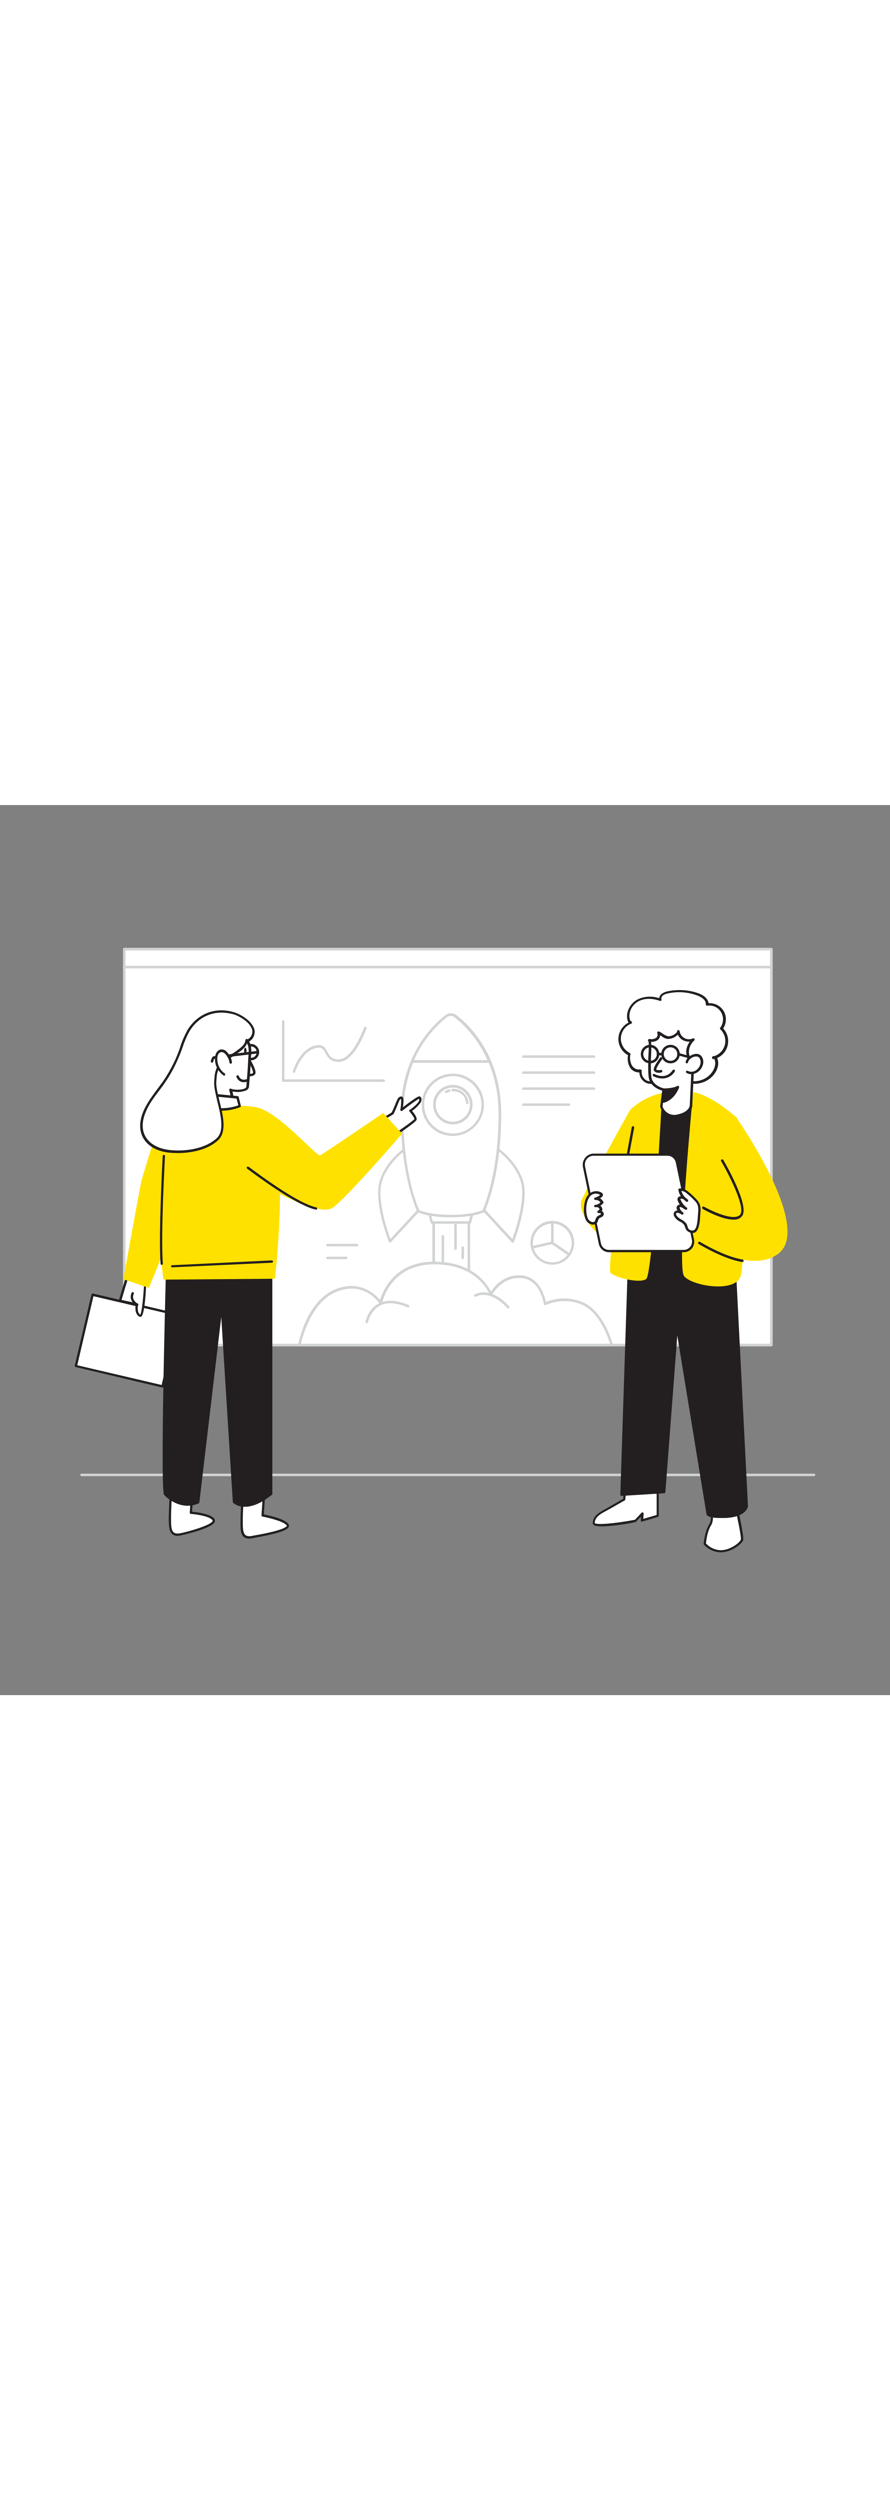 <svg version="1.1" id="Layer_1" xmlns="http://www.w3.org/2000/svg" xmlns:xlink="http://www.w3.org/1999/xlink" x="0px" y="0px" viewBox="0 0 500 500" style="width: 178px;" xml:space="preserve" data-imageid="startup-19" imageName="Startup" class="illustrations_image">
<rect x="0" y="0" width="500" height="500" fill="#808080" stroke="none"/>
<style type="text/css">
	.st0_startup-19{fill:#FFFFFF;}
	.st1_startup-19{fill:#D1D3D4;}
	.st2_startup-19{fill:#231F20;}
	.st3_startup-19{fill:#68E1FD;}
</style>
<g id="Frame_startup-19">
	<rect x="69.8" y="91" class="st0_startup-19" width="363.6" height="212.4"/>
	<path class="st1_startup-19" d="M433.3,304.1H69.8c-0.4,0-0.7-0.3-0.7-0.7V91c0-0.4,0.3-0.7,0.7-0.7l0,0h363.6c0.4,0,0.7,0.3,0.7,0.7l0,0&#10;&#9;&#9;v212.4C434.1,303.7,433.7,304.1,433.3,304.1z M70.5,302.6h362.1V91.7H70.5V302.6z"/>
	<rect x="69.8" y="80.9" class="st0_startup-19" width="363.6" height="10.1"/>
	<path class="st1_startup-19" d="M433.3,91.7H69.8c-0.4,0-0.7-0.3-0.7-0.7l0,0V80.9c0-0.4,0.3-0.7,0.7-0.7l0,0h363.6c0.4,0,0.7,0.3,0.7,0.7l0,0&#10;&#9;&#9;V91C434.1,91.4,433.7,91.7,433.3,91.7L433.3,91.7z M70.5,90.3h362.1v-8.6H70.5V90.3z"/>
</g>
<g id="Floor_startup-19">
	<path class="st1_startup-19" d="M457.3,377H45.8c-0.4,0-0.7-0.3-0.7-0.7s0.3-0.7,0.7-0.7l0,0h411.5c0.4,0,0.7,0.3,0.7,0.7S457.7,377,457.3,377&#10;&#9;&#9;z"/>
</g>
<g id="Wall_of_texts_and_symbols_startup-19">
	<path class="st1_startup-19" d="M333.7,142H294c-0.4,0-0.7-0.3-0.7-0.7s0.3-0.7,0.7-0.7c0,0,0,0,0,0h39.7c0.4,0,0.7,0.3,0.7,0.7&#10;&#9;&#9;C334.4,141.7,334.1,142,333.7,142L333.7,142z"/>
	<path class="st1_startup-19" d="M333.7,151H294c-0.4,0-0.7-0.3-0.7-0.7s0.3-0.7,0.7-0.7c0,0,0,0,0,0h39.7c0.4,0,0.7,0.3,0.7,0.7&#10;&#9;&#9;C334.4,150.7,334.1,151,333.7,151L333.7,151z"/>
	<path class="st1_startup-19" d="M333.7,160H294c-0.4,0-0.7-0.3-0.7-0.7c0-0.4,0.3-0.7,0.7-0.7h39.7c0.4,0,0.7,0.3,0.7,0.7&#10;&#9;&#9;C334.4,159.7,334.1,160,333.7,160L333.7,160z"/>
	<path class="st1_startup-19" d="M319.6,169H294c-0.4,0-0.7-0.3-0.7-0.7c0-0.4,0.3-0.7,0.7-0.7h25.6c0.4,0,0.7,0.3,0.7,0.7&#10;&#9;&#9;C320.3,168.7,320,169,319.6,169L319.6,169z"/>
	<path class="st1_startup-19" d="M215.6,155.5h-56.5c-0.4,0-0.7-0.3-0.7-0.7v-33.2c0-0.4,0.3-0.7,0.7-0.7c0.4,0,0.7,0.3,0.7,0.7c0,0,0,0,0,0&#10;&#9;&#9;v32.5h55.8c0.4,0,0.7,0.3,0.7,0.7C216.3,155.2,216,155.5,215.6,155.5L215.6,155.5z"/>
	<path class="st1_startup-19" d="M165.2,150.4H165c-0.4-0.1-0.6-0.5-0.5-0.9c0.1-0.5,3.8-12,12.2-14.3c4.7-1.3,6,1.1,7.2,3.4&#10;&#9;&#9;c1.1,2.1,2.2,4.1,6.1,4.3h0.2c8,0,14.2-17.7,14.3-17.9c0.1-0.4,0.5-0.6,0.9-0.5s0.6,0.5,0.5,0.9c0,0,0,0,0,0.1&#10;&#9;&#9;c-0.3,0.8-6.7,18.8-15.6,18.8h-0.3c-4.6-0.2-6.1-2.9-7.2-5s-2-3.7-5.7-2.7c-7.8,2-11.2,13.2-11.3,13.3&#10;&#9;&#9;C165.8,150.2,165.5,150.4,165.2,150.4z"/>
	<path class="st1_startup-19" d="M310.3,258.2c-6.8,0-12.3-5.5-12.3-12.3s5.5-12.3,12.3-12.3c6.8,0,12.3,5.5,12.3,12.3c0,0,0,0,0,0&#10;&#9;&#9;C322.5,252.8,317,258.2,310.3,258.2z M310.3,235.1c-6,0-10.9,4.9-10.9,10.9c0,6,4.9,10.9,10.9,10.9c6,0,10.8-4.8,10.9-10.8&#10;&#9;&#9;C321.1,240,316.3,235.1,310.3,235.1C310.3,235.1,310.3,235.1,310.3,235.1L310.3,235.1z"/>
	<path class="st1_startup-19" d="M319.8,253.2c-0.1,0-0.3,0-0.4-0.1l-9.5-6.5c-0.2-0.1-0.3-0.3-0.3-0.6v-11.6c0-0.4,0.3-0.7,0.7-0.7&#10;&#9;&#9;c0.4,0,0.7,0.3,0.7,0.7v11.2l9.2,6.3c0.3,0.2,0.4,0.6,0.2,1c0,0,0,0,0,0C320.2,253.1,320,253.2,319.8,253.2z"/>
	<path class="st1_startup-19" d="M299.4,249.1c-0.4,0-0.7-0.3-0.7-0.7c0-0.3,0.2-0.6,0.5-0.7l10.8-2.5c0.4-0.1,0.8,0.1,0.9,0.5&#10;&#9;&#9;c0.1,0.4-0.1,0.8-0.5,0.9c0,0-0.1,0-0.1,0l-10.8,2.5L299.4,249.1z"/>
	<path class="st1_startup-19" d="M200.6,247.9H184c-0.4,0-0.7-0.3-0.7-0.7c0-0.4,0.3-0.7,0.7-0.7c0,0,0,0,0,0h16.6c0.4,0,0.7,0.3,0.7,0.7&#10;&#9;&#9;C201.3,247.6,201,247.9,200.6,247.9C200.6,247.9,200.6,247.9,200.6,247.9L200.6,247.9z"/>
	<path class="st1_startup-19" d="M194.5,255.1H184c-0.4,0-0.7-0.3-0.7-0.7c0-0.4,0.3-0.7,0.7-0.7c0,0,0,0,0,0h10.5c0.4,0,0.7,0.3,0.7,0.7&#10;&#9;&#9;C195.2,254.7,194.9,255,194.5,255.1C194.5,255.1,194.5,255.1,194.5,255.1z"/>
</g>
<g id="Rocket_taking_off_startup-19">
	<rect x="243.7" y="224.4" class="st0_startup-19" width="19.8" height="63.4"/>
	<path class="st1_startup-19" d="M263.4,288.6h-19.8c-0.4,0-0.7-0.3-0.7-0.7v-63.4c0-0.4,0.3-0.7,0.7-0.7h19.8c0.4,0,0.7,0.3,0.7,0.7l0,0v63.4&#10;&#9;&#9;C264.1,288.3,263.8,288.6,263.4,288.6L263.4,288.6z M244.4,287.1h18.3v-62h-18.3L244.4,287.1z"/>
	<path class="st0_startup-19" d="M168.2,303.4c0,0,4.3-24.1,20.6-30.7s25.1,7,25.1,7s4.2-22.4,30.1-22.4s31.8,17.6,31.8,17.6s5.3-10.6,17-9.9&#10;&#9;&#9;s13.4,15.3,13.4,15.3s10.4-5.2,21.6,0s15.9,23,15.9,23L168.2,303.4z"/>
	<path class="st1_startup-19" d="M343.6,304.1H168.2c-0.4,0-0.7-0.3-0.7-0.7c0-0.1,0-0.1,0-0.2c0.2-1,4.6-24.6,21-31.2c13.6-5.5,22.3,2.8,25,6&#10;&#9;&#9;c1.5-5.1,8.2-21.5,30.4-21.5c21.8,0,29.8,12.6,31.9,16.8c1.9-2.9,7.4-9.7,16.9-9.1c10.3,0.6,13.3,11.7,14,15&#10;&#9;&#9;c6.9-2.8,14.6-2.7,21.3,0.4c11.4,5.3,16.1,22.8,16.3,23.5c0.1,0.2,0,0.4-0.1,0.6C344.1,303.9,343.9,304,343.6,304.1z M169.1,302.6&#10;&#9;&#9;h173.6c-1.1-3.7-5.9-17.3-15.2-21.7c-10.7-5-20.8-0.1-20.9,0c-0.2,0.1-0.5,0.1-0.7,0c-0.2-0.1-0.3-0.3-0.4-0.5&#10;&#9;&#9;c0-0.1-1.8-14-12.8-14.7s-16.2,9.4-16.3,9.5c-0.1,0.3-0.4,0.4-0.7,0.4c-0.3,0-0.5-0.2-0.6-0.5c-0.1-0.2-6.2-17.1-31.1-17.1&#10;&#9;&#9;c-10.4,0-18.6,3.7-24.1,10.9c-2.5,3.2-4.3,7-5.2,10.9c-0.1,0.4-0.5,0.6-0.9,0.6c-0.2,0-0.4-0.1-0.5-0.3c-0.4-0.5-8.7-13-24.2-6.7&#10;&#9;&#9;C175.1,279,170.1,298.3,169.1,302.6L169.1,302.6z"/>
	<polygon class="st0_startup-19" points="264,234.5 242.6,234.5 240,224.2 266.6,224.2 &#9;"/>
	<path class="st1_startup-19" d="M264,235.2h-21.4c-0.3,0-0.6-0.2-0.7-0.6l-2.6-10.3c0-0.2,0-0.4,0.1-0.6c0.1-0.2,0.3-0.3,0.6-0.3h26.6&#10;&#9;&#9;c0.2,0,0.4,0.1,0.6,0.3c0.1,0.2,0.2,0.4,0.1,0.6l-2.6,10.3C264.6,235,264.3,235.2,264,235.2z M243.1,233.8h20.3l2.2-8.9h-24.8&#10;&#9;&#9;L243.1,233.8z"/>
	<path class="st0_startup-19" d="M229.2,192c0,0-11.2,7-15.1,18.8s5,34.4,5,34.4l20.5-22.2L229.2,192z"/>
	<path class="st1_startup-19" d="M219.1,245.8h-0.1c-0.2,0-0.5-0.2-0.5-0.4c-0.4-0.9-9-23-5-34.9s15-18.8,15.5-19.1c0.2-0.1,0.4-0.1,0.6-0.1&#10;&#9;&#9;c0.2,0.1,0.4,0.2,0.4,0.4l10.3,30.9c0.1,0.2,0,0.5-0.1,0.7l-20.5,22.2C219.5,245.8,219.3,245.8,219.1,245.8z M228.8,193.1&#10;&#9;&#9;c-2.6,1.8-10.9,8.3-14.1,17.9c-3.3,9.9,2.9,28.1,4.6,32.8l19.4-21L228.8,193.1z"/>
	<path class="st0_startup-19" d="M277.9,192c0,0,11.2,7,15.2,18.8s-5,34.4-5,34.4l-20.5-22.2L277.9,192z"/>
	<path class="st1_startup-19" d="M288,245.8c-0.2,0-0.4-0.1-0.5-0.2L267,223.4c-0.2-0.2-0.2-0.5-0.1-0.7l10.3-30.9c0.1-0.2,0.2-0.4,0.4-0.4&#10;&#9;&#9;c0.2-0.1,0.4,0,0.6,0.1c0.5,0.3,11.5,7.3,15.5,19.1s-4.6,33.9-5,34.9c-0.1,0.2-0.3,0.4-0.5,0.4L288,245.8z M268.4,222.8l19.4,21&#10;&#9;&#9;c1.7-4.6,7.9-22.9,4.6-32.8c-3.2-9.6-11.5-16-14.1-17.9L268.4,222.8z"/>
	<path class="st0_startup-19" d="M271.7,228.1c5.6-13.4,9.1-32.8,9.1-54.4c0-32.7-18-49.7-24.9-55c-1.5-1.2-3.7-1.2-5.2,0&#10;&#9;&#9;c-6.9,5.3-24.9,22.3-24.9,55c0,21.6,3.5,41,9.1,54.4c0,0,5.6,2.8,18.4,2.8C266.1,230.9,271.7,228.1,271.7,228.1z"/>
	<path class="st1_startup-19" d="M253.3,231.6c-12.8,0-18.5-2.8-18.7-2.9c-0.2-0.1-0.3-0.2-0.3-0.4c-5.8-13.9-9.2-33.9-9.2-54.7&#10;&#9;&#9;c0-32.6,17.6-49.8,25.2-55.6c1.8-1.4,4.3-1.4,6.1,0c7.6,5.8,25.2,23,25.2,55.6c0,20.8-3.3,40.7-9.2,54.6c-0.1,0.2-0.2,0.3-0.3,0.4&#10;&#9;&#9;C271.8,228.9,266.1,231.6,253.3,231.6z M235.5,227.6c1.2,0.5,6.8,2.6,17.8,2.6c11,0,16.7-2.1,17.8-2.6c5.7-13.8,9-33.3,9-53.8&#10;&#9;&#9;c0-32-17.2-48.8-24.6-54.5c-1.3-1-3-1-4.3,0c-7.4,5.7-24.6,22.5-24.6,54.5C226.5,194.2,229.8,213.8,235.5,227.6L235.5,227.6z&#10;&#9;&#9; M271.7,228.1L271.7,228.1z"/>
	<path class="st0_startup-19" d="M250.7,118.7c-8.4,6.7-15,15.4-19.1,25.3H275c-4.1-9.9-10.7-18.6-19.1-25.3&#10;&#9;&#9;C254.3,117.5,252.2,117.5,250.7,118.7z"/>
	<path class="st1_startup-19" d="M275,144.8h-43.4c-0.4,0-0.7-0.3-0.7-0.7c0-0.1,0-0.2,0.1-0.3c4.2-10,10.8-18.9,19.4-25.6l0,0&#10;&#9;&#9;c1.8-1.4,4.3-1.4,6.1,0c8.5,6.8,15.2,15.6,19.4,25.6c0.1,0.2,0.1,0.5-0.1,0.7C275.5,144.6,275.2,144.8,275,144.8z M232.6,143.3&#10;&#9;&#9;h41.2c-4.1-9.4-10.4-17.7-18.5-24.1c-1.3-1-3-1-4.3,0l0,0C243.1,125.6,236.7,133.9,232.6,143.3L232.6,143.3z"/>
	<circle class="st0_startup-19" cx="254.4" cy="168.4" r="16.8"/>
	<path class="st1_startup-19" d="M254.4,185.9c-9.7,0-17.5-7.8-17.5-17.5c0-9.7,7.8-17.5,17.5-17.5c9.7,0,17.5,7.8,17.5,17.5c0,0,0,0,0,0&#10;&#9;&#9;C271.8,178,264,185.8,254.4,185.9z M254.4,152.3c-8.9,0-16.1,7.2-16.1,16.1s7.2,16.1,16.1,16.1c8.9,0,16.1-7.2,16.1-16.1&#10;&#9;&#9;C270.4,159.5,263.2,152.3,254.4,152.3z"/>
	
		<ellipse transform="matrix(0.16 -0.987 0.987 0.16 47.43 392.467)" class="st0_startup-19" cx="254.4" cy="168.4" rx="10.4" ry="10.3"/>
	<path class="st1_startup-19" d="M254.4,179.4c-6.1,0-11.1-5-11.1-11.1s5-11.1,11.1-11.1c6.1,0,11.1,5,11.1,11.1&#10;&#9;&#9;C265.4,174.5,260.5,179.4,254.4,179.4z M254.4,158.7c-5.3,0-9.6,4.3-9.6,9.6c0,5.3,4.3,9.6,9.6,9.6c5.3,0,9.6-4.3,9.6-9.6&#10;&#9;&#9;c0,0,0,0,0,0C264,163,259.7,158.7,254.4,158.7z"/>
	<path class="st1_startup-19" d="M262.6,168.1c-0.3,0-0.6-0.3-0.7-0.6c-1-7.1-7.2-6.7-7.5-6.7c-0.4,0.1-0.7-0.2-0.8-0.6s0.2-0.7,0.6-0.8&#10;&#9;&#9;c0,0,0.1,0,0.1,0c4.6-0.2,8.6,3.3,8.9,7.9c0.1,0.4-0.2,0.7-0.6,0.8c0,0,0,0,0,0L262.6,168.1z"/>
	<path class="st1_startup-19" d="M250.7,161.8c-0.4,0-0.7-0.3-0.7-0.7c0-0.2,0.1-0.4,0.3-0.5c0.6-0.4,1.3-0.7,2-0.9c0.4,0,0.7,0.2,0.8,0.6&#10;&#9;&#9;c0,0,0,0,0,0c0,0.4-0.2,0.7-0.6,0.8c-0.5,0.1-1,0.3-1.4,0.6C251,161.7,250.9,161.8,250.7,161.8z"/>
	<path class="st0_startup-19" d="M269.6,223.8c-0.1,0-0.1,0-0.2,0c-0.4-0.1-0.6-0.5-0.4-0.9c0,0,0,0,0,0c2.9-9.2,5.2-18.5,7-28&#10;&#9;&#9;c0.1-0.4,0.5-0.6,0.9-0.5c0.3,0.1,0.5,0.4,0.5,0.7c-1.8,9.5-4.1,19-7,28.2C270.2,223.7,269.9,223.8,269.6,223.8z"/>
	<path class="st1_startup-19" d="M255.9,249.9c-0.4,0-0.7-0.3-0.7-0.7v-13.3c0-0.4,0.3-0.7,0.7-0.7s0.7,0.3,0.7,0.7v13.3&#10;&#9;&#9;C256.6,249.6,256.3,249.9,255.9,249.9C255.9,249.9,255.9,249.9,255.9,249.9z"/>
	<path class="st1_startup-19" d="M248.8,256.8c-0.4,0-0.7-0.3-0.7-0.7l0,0v-13.9c0-0.4,0.3-0.7,0.7-0.7c0.4,0,0.7,0.3,0.7,0.7v13.9&#10;&#9;&#9;C249.5,256.5,249.2,256.8,248.8,256.8z"/>
	<path class="st1_startup-19" d="M206,291.1h-0.1c-0.4-0.1-0.6-0.4-0.6-0.8c0.1-0.3,1.5-7.2,7.5-10.3c4.4-2.3,10.1-2,16.8,0.9&#10;&#9;&#9;c0.4,0.1,0.5,0.6,0.4,0.9c0,0,0,0,0,0c-0.2,0.4-0.6,0.5-0.9,0.4c-6.3-2.7-11.6-3.1-15.6-1c-5.4,2.9-6.8,9.3-6.8,9.4&#10;&#9;&#9;C206.6,290.8,206.3,291.1,206,291.1z"/>
	<path class="st1_startup-19" d="M285.5,282.8c-0.2,0-0.4-0.1-0.5-0.2c-10-11-17.5-6.5-17.5-6.5c-0.3,0.2-0.7,0.2-1-0.1c-0.2-0.3-0.2-0.7,0.1-1&#10;&#9;&#9;c0,0,0.1-0.1,0.1-0.1c0.4-0.2,8.6-5.1,19.3,6.7c0.3,0.3,0.2,0.7,0,1C285.9,282.7,285.7,282.8,285.5,282.8L285.5,282.8z"/>
	<path class="st1_startup-19" d="M260,255.1c-0.4,0-0.7-0.3-0.7-0.7c0,0,0,0,0,0v-5.8c0-0.4,0.3-0.7,0.7-0.7c0.4,0,0.7,0.3,0.7,0.7v5.8&#10;&#9;&#9;C260.7,254.7,260.4,255,260,255.1z"/>
</g>
<g id="Character_Male_startup-19">
	<path class="st0_startup-19" d="M362.4,154.9c-1.8-1.3-2.7-3.5-2.5-5.6c-2.1,0.7-4.5-0.7-5.6-2.6c-1-2-1.2-4.3-0.8-6.6&#10;&#9;&#9;c-4.8-2.3-6.8-8.1-4.5-12.9c1.1-2.2,3-4,5.3-4.8c-0.6-0.3-1.1-0.8-1.2-1.5c-1.3-4.2,1.2-8.9,5.1-11s8.6-1.9,12.7-0.4&#10;&#9;&#9;c-0.2-1.1,0.2-2.3,1.1-3c0.9-0.7,2-1.1,3.1-1.3c5.6-1.2,11.5-0.8,16.9,1.2c2.6,1,5.4,2.9,5.2,5.6c4.6-0.7,8.9,2.4,9.6,7&#10;&#9;&#9;c0.4,2.3-0.2,4.6-1.6,6.4c3.9,3.7,4,9.9,0.3,13.8c-1.3,1.4-2.9,2.3-4.8,2.7c0.2-0.6,1.1-0.1,1.4,0.5c1.7,4.3-1.4,9.1-5.3,11.5&#10;&#9;&#9;s-9.6,2.8-12.9-0.5c0.2,2.2-1.6,4.1-3.6,4.8c-2.1,0.5-4.3,0.4-6.4-0.2c-2.1-0.4-4-1.6-6-2S364.2,156.2,362.4,154.9z"/>
	<path class="st2_startup-19" d="M377.9,159.3c-1.4,0-2.8-0.2-4.1-0.5c-1.1-0.3-2.2-0.6-3.2-1.1c-0.9-0.4-1.8-0.7-2.8-0.9&#10;&#9;&#9;c-0.6-0.1-1.3-0.2-1.9-0.2c-1.4,0.1-2.7-0.3-3.9-1.1l0,0c-1.7-1.2-2.8-3.2-2.8-5.3c-2.3,0.1-4.4-1.1-5.5-3.2c-1-2-1.3-4.3-0.9-6.5&#10;&#9;&#9;c-5-2.7-6.9-9-4.1-14c1-1.8,2.5-3.3,4.4-4.3c-0.2-0.3-0.4-0.7-0.5-1.1c-1.3-4.3,1.1-9.4,5.4-11.8c3.8-1.9,8.2-2.2,12.3-0.8&#10;&#9;&#9;c0.2-1,0.7-1.9,1.5-2.5c1-0.7,2.2-1.2,3.4-1.4c5.8-1.2,11.8-0.8,17.3,1.2c3.3,1.2,5.3,3.3,5.6,5.5c5-0.3,9.4,3.4,9.7,8.5&#10;&#9;&#9;c0.1,2-0.4,4-1.5,5.7c3.9,4.2,3.7,10.8-0.5,14.7c-0.9,0.8-1.9,1.5-2.9,1.9c0,0.1,0.1,0.1,0.1,0.2c1.8,4.7-1.5,9.9-5.6,12.3&#10;&#9;&#9;c-3.7,2.2-9,2.9-12.6,0.4c-0.6,1.9-2.1,3.4-4,4C379.7,159.2,378.8,159.3,377.9,159.3z M359.9,148.6c0.2,0,0.3,0.1,0.4,0.2&#10;&#9;&#9;c0.2,0.1,0.3,0.4,0.2,0.6c-0.2,1.9,0.6,3.8,2.2,5l0,0c0.9,0.6,2,0.9,3.1,0.8c0.7,0,1.4,0.1,2.1,0.2c1,0.3,2,0.6,3,1&#10;&#9;&#9;c1,0.4,2,0.8,3,1c2,0.6,4.1,0.6,6.1,0.2c1.7-0.5,3.4-2.2,3.2-4c0-0.3,0.1-0.6,0.4-0.7c0.3-0.1,0.6-0.1,0.8,0.1&#10;&#9;&#9;c3.1,3.1,8.4,2.5,12,0.4s6.5-6.7,5-10.6c0-0.1-0.1-0.2-0.1-0.2l-0.4,0.1c-0.2,0.1-0.5,0-0.7-0.2c-0.2-0.2-0.2-0.4-0.2-0.7&#10;&#9;&#9;c0.1-0.5,0.5-0.8,1-0.8c0.1,0,0.3,0,0.4,0c4.7-1.6,7.2-6.7,5.6-11.4c-0.5-1.4-1.3-2.6-2.3-3.6c-0.3-0.2-0.3-0.6-0.1-0.9&#10;&#9;&#9;c2.6-3.4,1.9-8.3-1.4-10.9c-1.7-1.3-3.8-1.8-5.9-1.5c-0.2,0-0.4,0-0.6-0.2c-0.1-0.2-0.2-0.4-0.2-0.6c0.2-2.3-2.3-4-4.7-4.9&#10;&#9;&#9;c-5.3-2-11-2.4-16.5-1.2c-1,0.2-2,0.5-2.8,1.1c-0.7,0.5-1.1,1.4-0.9,2.3c0.1,0.3,0,0.5-0.2,0.7c-0.2,0.2-0.5,0.2-0.7,0.1&#10;&#9;&#9;c-4.4-1.6-8.8-1.5-12.1,0.3c-3.8,2.1-5.8,6.5-4.7,10.2c0.1,0.3,0.3,0.9,0.7,1c0.4,0.1,0.6,0.5,0.4,0.9c-0.1,0.2-0.2,0.4-0.4,0.4&#10;&#9;&#9;c-4.6,1.8-7,7-5.2,11.6c0.8,2.1,2.4,3.8,4.4,4.9c0.3,0.1,0.4,0.4,0.4,0.7c-0.5,2.1-0.2,4.2,0.7,6.1c0.9,1.6,2.9,2.9,4.8,2.3&#10;&#9;&#9;C359.7,148.5,359.8,148.5,359.9,148.6L359.9,148.6z"/>
	<path class="st3_startup-19 targetColor" d="M353.9,171.4c0,0-23.9,42.9-27.1,50.4s11,24.9,16.5,20.7S353.9,171.4,353.9,171.4z" style="fill: rgb(255, 225, 0);"/>
	<path class="st0_startup-19" d="M399.7,395.1c0,0,0.9,6.3-0.5,8.7s-2.7,5.5-3.3,11.1c2.3,2.6,5.5,4.2,9,4.2c5.7,0,11.3-4.4,12-6.5&#10;&#9;&#9;s-4.6-24.4-4.6-24.4L399.7,395.1z"/>
	<path class="st2_startup-19" d="M404.9,419.8c-3.6-0.1-7.1-1.7-9.5-4.4c-0.1-0.1-0.1-0.3-0.1-0.5c0.7-6.1,2.1-9.2,3.4-11.4&#10;&#9;&#9;c1.1-1.8,0.6-6.6,0.4-8.3c0-0.3,0.1-0.5,0.3-0.6l12.6-6.8c0.3-0.2,0.7,0,0.9,0.3c0,0,0,0.1,0.1,0.2c0.9,3.8,5.2,22.6,4.5,24.7&#10;&#9;&#9;C416.7,415.2,410.8,419.8,404.9,419.8z M396.6,414.8c2.1,2.3,5.1,3.7,8.3,3.8c5.4,0,10.8-4.3,11.3-6c0.4-1.2-2-12.8-4.4-23.3&#10;&#9;&#9;l-11.5,6.2c0.2,1.5,0.7,6.5-0.6,8.7S397.2,409.1,396.6,414.8L396.6,414.8z"/>
	<path class="st2_startup-19" d="M360.7,242.2l27.3,7.8l6.3-81c0,0-22.6-5.5-28-2.9S360.7,242.2,360.7,242.2z"/>
	<path class="st2_startup-19" d="M388,250.6c-0.1,0-0.1,0-0.2,0l-27.2-7.8c-0.3-0.1-0.5-0.4-0.5-0.7c0-12.4,0.4-74.1,6-76.8s27.5,2.6,28.5,2.9&#10;&#9;&#9;c0.3,0.1,0.6,0.4,0.5,0.7l-6.3,81c0,0.2-0.1,0.4-0.3,0.5C388.3,250.6,388.1,250.6,388,250.6z M361.4,241.6l25.9,7.4l6.2-79.6&#10;&#9;&#9;c-6.6-1.6-22.8-4.8-27-2.8C363.3,168.2,361.5,206.4,361.4,241.6L361.4,241.6z"/>
	<path class="st0_startup-19" d="M369.8,380.5v19l-8.8,2.6l0.2-3.9l-4,4.1c0,0-23.7,4.4-23.5,1.1s2.5-5,5.5-6.6c3.2-1.7,11.6-6.6,11.6-6.6&#10;&#9;&#9;l1.2-13.9"/>
	<path class="st2_startup-19" d="M338.1,405.2c-2.2,0-3.9-0.2-4.6-0.8c-0.3-0.2-0.5-0.6-0.5-1c0.1-3.6,2.9-5.6,5.8-7.2s9.8-5.6,11.3-6.5&#10;&#9;&#9;l1.2-13.6c0-0.3,0.3-0.6,0.7-0.6c0.3,0,0.6,0.3,0.6,0.7l-1.3,13.9c0,0.2-0.1,0.4-0.3,0.5c-0.1,0-8.5,4.9-11.7,6.6&#10;&#9;&#9;c-3,1.6-5,3.3-5.2,6.1c0.7,1.2,11,0.4,22.6-1.8l3.8-4c0.2-0.2,0.5-0.2,0.7-0.1c0.2,0.1,0.4,0.4,0.4,0.6l-0.2,3l7.5-2.2v-18.5&#10;&#9;&#9;c0-0.4,0.3-0.6,0.6-0.6c0.4,0,0.6,0.3,0.6,0.6v19c0,0.3-0.2,0.5-0.5,0.6l-8.8,2.6c-0.2,0.1-0.4,0-0.6-0.1c-0.2-0.1-0.3-0.3-0.2-0.5&#10;&#9;&#9;l0.1-2.2l-2.8,2.9c-0.1,0.1-0.2,0.2-0.3,0.2C354.7,403.4,344.3,405.2,338.1,405.2z"/>
	<path class="st2_startup-19" d="M412.1,249.8l7.3,144c0,0-0.7,5.3-11.8,5.9s-10-2-10-2l-17.3-105.7l-7.1,93.8l-24,1.5l4.8-147.8L412.1,249.8z"/>
	<path class="st2_startup-19" d="M404.3,400.5c-4,0-6.4-0.6-7.2-1.7c-0.2-0.3-0.3-0.7-0.3-1.1L380.5,298l-6.7,88c0,0.3-0.3,0.6-0.6,0.6l-24,1.5&#10;&#9;&#9;c-0.2,0-0.4-0.1-0.5-0.2c-0.1-0.1-0.2-0.3-0.2-0.5l4.8-147.8c0-0.2,0.1-0.4,0.2-0.5c0.2-0.1,0.4-0.2,0.6-0.1l58.2,10.3&#10;&#9;&#9;c0.3,0.1,0.6,0.3,0.6,0.6l7.3,144c0,0.4-0.9,6-12.5,6.6C406.4,400.5,405.3,400.5,404.3,400.5z M398.2,397.9c0,0,0.1,0.1,0.1,0.1&#10;&#9;&#9;c0.4,0.4,2.2,1.3,9.1,0.9c10.3-0.6,11.1-5.3,11.2-5.3l-7.2-143.3l-56.9-10l-4.7,146.3l22.6-1.4l7.1-93.3c0-0.4,0.4-0.7,0.7-0.7&#10;&#9;&#9;c0.3,0,0.6,0.3,0.6,0.6l17.3,105.6C398.2,397.6,398.2,397.8,398.2,397.9L398.2,397.9z"/>
	<path class="st3_startup-19 targetColor" d="M389.4,161.2c0,0-9.4,97.8-5.1,103.4s30,10,32-0.8c3.2-17.9,1.5-82-2.3-88.1&#10;&#9;&#9;C398.8,162.3,389.4,161.2,389.4,161.2z" style="fill: rgb(255, 225, 0);"/>
	<path class="st3_startup-19 targetColor" d="M353.9,171.4c0,0-13.4,88.8-10.9,91.4s16.2,6.1,20,3.5s9-104.5,9-104.5C365.2,163.2,358.9,166.5,353.9,171.4z" style="fill: rgb(255, 225, 0);"/>
	<path class="st0_startup-19" d="M372.7,159.9l-1.1,9.5c1.3,3.9,5.4,6.1,9.3,5.1c7.2-1.5,7.3-5.7,7.3-5.7s1-21.4,1-21.4c0-0.4-0.5-1.1-0.7-1.4&#10;&#9;&#9;c-1.1-2.4-2.6-5.8-2.1-8.5c0.4-2.2,1.5-4.3,3.2-5.8c-3.1,1.4-6.7,0-8-3.1c-0.2-0.5-0.4-1-0.5-1.6c0,1-0.9,1.7-1.7,2.2&#10;&#9;&#9;c-1.2,0.9-2.7,1.4-4.2,1.4c-2-0.2-3.5-1.9-5.3-2.7c0.6,1.3,0.1,2.9-1.1,3.7c-1.2,0.7-2.6,0.9-4,0.6c0.9,0.2,0.1,10.3,0.1,11.1&#10;&#9;&#9;c-0.1,3.1-0.1,6.3,0.2,9.4C365.7,158.4,372.7,159.9,372.7,159.9z"/>
	<path class="st2_startup-19" d="M378.8,175.4c-6,0-7.9-5.8-7.9-5.8c0-0.1,0-0.2,0-0.3l1.1-8.9c-1.8-0.5-7-2.5-7.6-7.6&#10;&#9;&#9;c-0.3-2.9-0.3-5.9-0.2-8.8v-0.7c0-0.1,0-0.5,0-1.1c0.4-6.8,0.3-8.9,0.1-9.5c-0.3-0.2-0.4-0.7-0.1-1c0.2-0.2,0.4-0.3,0.7-0.3l0,0&#10;&#9;&#9;c1.2,0.3,2.4,0.1,3.5-0.5c0.9-0.6,1.3-1.7,0.9-2.7c-0.2-0.3-0.1-0.6,0.1-0.8c0.2-0.2,0.5-0.3,0.8-0.2c0.8,0.3,1.5,0.8,2.2,1.3&#10;&#9;&#9;c0.9,0.7,1.9,1.1,2.9,1.4c1.3,0,2.7-0.4,3.7-1.2c0.9-0.6,1.4-1.1,1.4-1.6c0-0.4,0.3-0.7,0.6-0.7c0.4,0,0.7,0.2,0.8,0.6&#10;&#9;&#9;c0.4,2.9,3.2,5,6.1,4.5c0.5-0.1,0.9-0.2,1.4-0.4c0.4-0.2,0.8,0,0.9,0.4c0.1,0.3,0.1,0.6-0.2,0.8c-1.6,1.4-2.6,3.3-2.9,5.4&#10;&#9;&#9;c-0.4,2.4,1,5.5,2,7.8l0.1,0.3c0.1,0.1,0.1,0.2,0.2,0.4c0.3,0.4,0.5,0.9,0.5,1.4c0,0,0,0.1-1,21.5c0,0.2-0.2,4.8-7.9,6.4&#10;&#9;&#9;C380.3,175.3,379.5,175.4,378.8,175.4z M372.2,169.3c1.2,3.5,4.9,5.5,8.5,4.5c6.5-1.4,6.8-4.9,6.8-5s1-21.1,1-21.4&#10;&#9;&#9;c0-0.1-0.2-0.4-0.4-0.6s-0.2-0.4-0.3-0.5l-0.1-0.3c-1.1-2.4-2.6-5.8-2.1-8.6c0.3-1.6,0.9-3.1,1.9-4.5c-1.3,0.1-2.6-0.2-3.8-0.8&#10;&#9;&#9;c-1.3-0.7-2.3-1.8-2.9-3.1c-0.3,0.3-0.7,0.6-1.1,0.9c-1.3,1-3,1.5-4.6,1.5c-1.3-0.2-2.5-0.8-3.5-1.6l-0.7-0.5&#10;&#9;&#9;c-0.1,1.2-0.7,2.3-1.7,2.9c-1,0.6-2.2,0.9-3.4,0.8c0.2,3.1,0.1,6.2-0.1,9.3c0,0.5,0,0.9,0,1v0.7c-0.1,2.9,0,5.7,0.2,8.6&#10;&#9;&#9;c0.6,5.2,7.1,6.6,7.1,6.6c0.4,0.1,0.6,0.4,0.5,0.8L372.2,169.3z M364.5,132.8L364.5,132.8z"/>
	<path class="st0_startup-19" d="M371.4,142.5c0,0-4.1,5.5-3.4,6.5s3.4,0.6,3.4,0.6"/>
	<path class="st2_startup-19" d="M370.2,150.4c-1,0.1-2-0.3-2.7-1c-1-1.2,1.3-4.7,3.3-7.4c0.2-0.3,0.7-0.4,1-0.2c0,0,0,0,0,0&#10;&#9;&#9;c0.3,0.2,0.4,0.7,0.2,1c0,0,0,0,0,0c-1.9,2.5-3.4,5.2-3.3,5.8c0.3,0.4,1.8,0.4,2.6,0.2c0.4-0.1,0.7,0.2,0.8,0.6s-0.2,0.7-0.6,0.8&#10;&#9;&#9;l0,0C371.1,150.4,370.6,150.4,370.2,150.4z"/>
	<path class="st2_startup-19" d="M372.7,159.9c0,0,5.6,0,8.2-1.5c0,0-2.2,6.5-8.2,8.1L372.7,159.9z"/>
	<path class="st2_startup-19" d="M372.6,167.2c-0.2,0-0.3-0.1-0.4-0.1c-0.2-0.1-0.3-0.3-0.3-0.6l0.1-6.6c0-0.4,0.3-0.7,0.7-0.7l0,0&#10;&#9;&#9;c0.3,0,5.5,0,7.8-1.4c0.3-0.2,0.6-0.1,0.8,0.1c0.2,0.2,0.3,0.5,0.2,0.8c-0.1,0.3-2.4,6.9-8.7,8.6L372.6,167.2z M373.4,160.6l0,5&#10;&#9;&#9;c2.7-1.2,4.9-3.2,6.2-5.9C377.5,160.3,375.4,160.6,373.4,160.6L373.4,160.6z"/>
	<path class="st2_startup-19" d="M419.5,240.2L419.5,240.2c-1-0.1-22.3-2.6-29-6.4c-0.3-0.2-0.5-0.6-0.3-0.9s0.6-0.5,0.9-0.3c0,0,0.1,0,0.1,0&#10;&#9;&#9;c6.5,3.6,28.2,6.2,28.4,6.2c0.4,0.1,0.6,0.4,0.6,0.8C420.1,239.9,419.8,240.2,419.5,240.2z"/>
	<path class="st3_startup-19 targetColor" d="M413.8,175.7c0,0,42.2,60.2,24.1,75.8c-16.6,14.2-53.2-9.4-53.2-9.4l2.2-20c0,0,29,16.1,29.5,8.6&#10;&#9;&#9;c0.7-11.1-13.5-26.2-13.5-26.2c-2.6-4.9-3-10.7-1.3-16C403.3,182.4,407.9,177.6,413.8,175.7z" style="fill: rgb(255, 225, 0);"/>
	<path class="st2_startup-19" d="M348,224.2h-0.1c-0.4-0.1-0.6-0.4-0.6-0.8c1.3-8.8,7.6-42.1,7.6-42.4c0.1-0.4,0.4-0.6,0.8-0.6&#10;&#9;&#9;c0.4,0.1,0.6,0.4,0.6,0.8c0,0,0,0,0,0c-0.1,0.3-6.3,33.7-7.6,42.4C348.6,223.9,348.3,224.2,348,224.2z"/>
	<path class="st0_startup-19" d="M342.1,250.6h42.1c2.9-0.1,5.3-2.5,5.2-5.4c0-0.3,0-0.7-0.1-1l-9-43.3c-0.5-2.6-2.7-4.4-5.4-4.5h-41.4&#10;&#9;&#9;c-3.1,0.1-5.6,2.6-5.5,5.7c0,0.4,0.1,0.7,0.1,1.1l8.9,43.1C337.5,248.8,339.6,250.5,342.1,250.6z"/>
	<path class="st2_startup-19" d="M384.2,251.2h-42.1c-2.8,0-5.1-2-5.7-4.7l-8.9-43.1c-0.4-1.9,0.1-3.8,1.3-5.3c1.1-1.4,2.9-2.3,4.7-2.3h41.5&#10;&#9;&#9;c2.9,0,5.4,2.1,6,5l8.9,43.2c0.4,1.8-0.1,3.7-1.2,5.1C387.5,250.4,385.9,251.2,384.2,251.2z M333.4,197c-1.4,0-2.8,0.7-3.7,1.8&#10;&#9;&#9;c-1,1.2-1.3,2.8-1,4.3l8.9,43.1c0.4,2.1,2.3,3.7,4.5,3.7h42.1c1.3,0,2.6-0.6,3.5-1.7c0.9-1.1,1.3-2.6,1-4l-9-43.2&#10;&#9;&#9;c-0.4-2.3-2.4-4-4.7-4H333.4z"/>
	<path class="st0_startup-19" d="M392.8,228.8c0.3-1.5,0.1-3.1-0.3-4.5c-0.5-1-1.1-1.9-1.9-2.6c-1.3-1.4-2.7-2.7-4.2-3.9&#10;&#9;&#9;c-1.3-1.1-3-2.2-4.6-1.8c0.5,2.5,1.9,4.7,4,6.2c-0.7-0.8-1.6-1.4-2.6-1.7c-0.7-0.2-1.6-0.2-1.9,0.5c-0.1,0.4-0.1,0.9,0.2,1.3&#10;&#9;&#9;c0.8,1.7,2,3.3,3.5,4.4l-1.6-1c-0.4-0.3-0.9-0.5-1.4-0.6c-0.5-0.1-1,0.2-1.2,0.6c-0.1,0.4-0.1,0.8,0.1,1.1c0.4,1,1.1,1.9,2,2.5&#10;&#9;&#9;c-0.6-0.5-1.3-0.8-2-1c-0.8-0.1-1.5,0.3-1.8,1.1c0,0.4,0,0.9,0.2,1.2c1.2,2.4,4.1,2.7,5.5,4.7c1,1.5,0.6,3.1,2.7,4&#10;&#9;&#9;C392.8,241.6,392.5,232,392.8,228.8z"/>
	<path class="st2_startup-19" d="M389,240.4c-0.6,0-1.2-0.1-1.7-0.4c-1.2-0.5-2.1-1.6-2.4-2.8c-0.1-0.5-0.4-1-0.6-1.4c-0.6-0.8-1.4-1.4-2.3-1.8&#10;&#9;&#9;c-1.3-0.6-2.5-1.7-3.2-2.9c-0.3-0.5-0.4-1.1-0.3-1.7c0.2-1,1.1-1.6,2.1-1.7c-0.1-0.2-0.2-0.4-0.3-0.5c-0.2-0.5-0.3-1.1-0.1-1.6&#10;&#9;&#9;c0.3-0.7,1-1.1,1.7-1.1c-0.4-0.6-0.7-1.2-1-1.8c-0.3-0.6-0.4-1.3-0.2-1.9c0.3-0.7,1.1-1.1,1.8-1c-0.7-1.1-1.2-2.3-1.4-3.6&#10;&#9;&#9;c-0.1-0.4,0.2-0.7,0.5-0.8c2-0.4,3.9,0.8,5.2,1.9c1.5,1.2,2.9,2.6,4.3,4c0.8,0.8,1.5,1.8,2,2.9c0.5,1.6,0.6,3.2,0.4,4.8l0,0&#10;&#9;&#9;c0,0.4-0.1,0.9-0.1,1.5c-0.2,3.2-0.5,8.1-2.9,9.6C390.1,240.3,389.6,240.4,389,240.4z M380.7,229c-0.4,0-0.8,0.2-0.9,0.6&#10;&#9;&#9;c0,0.3,0,0.5,0.2,0.8c0.6,1,1.6,1.8,2.7,2.4c1.1,0.5,2,1.3,2.8,2.2c0.4,0.6,0.6,1.2,0.8,1.8c0.1,0.9,0.7,1.7,1.6,2&#10;&#9;&#9;c0.6,0.3,1.4,0.3,2,0c1.8-1.1,2-5.9,2.2-8.5c0-0.6,0.1-1.1,0.1-1.5c0.2-1.4,0.1-2.8-0.3-4.2c-0.4-0.9-1-1.7-1.7-2.4&#10;&#9;&#9;c-1.3-1.4-2.6-2.6-4.1-3.8c-0.9-0.9-2.1-1.5-3.3-1.7c0.4,1.5,1.2,2.8,2.3,3.9c0.5,0.3,1,0.7,1.4,1.2c0.2,0.3,0.2,0.7-0.1,1&#10;&#9;&#9;c-0.2,0.2-0.6,0.2-0.8,0c-0.5-0.3-0.9-0.7-1.3-1.1c-0.3-0.2-0.7-0.4-1-0.5c-0.5-0.1-0.9-0.1-1,0.1s0,0.4,0.2,0.7&#10;&#9;&#9;c0.7,1.6,1.9,3.1,3.3,4.1c0.3,0.2,0.4,0.7,0.2,1c0,0,0,0,0,0c-0.2,0.3-0.6,0.4-1,0.2l-1.6-1c-0.3-0.2-0.7-0.4-1.1-0.5&#10;&#9;&#9;c-0.2,0-0.4,0-0.5,0.2c0,0.1,0,0.2,0.1,0.6c0.3,0.8,0.9,1.5,1.6,2.1l0.2,0.1c0.3,0.2,0.4,0.7,0.2,1c0,0,0,0,0,0&#10;&#9;&#9;c-0.2,0.3-0.6,0.4-1,0.2c0,0,0,0,0,0l-0.2-0.1c-0.4-0.4-1-0.6-1.5-0.7L380.7,229z M392.8,228.8L392.8,228.8z"/>
	<path class="st0_startup-19" d="M328.7,225.8c0.2-2.9,1.1-6.1,3.5-7.6c1.5-0.9,3.4-0.9,5-0.1c0.3,0.1,0.5,0.4,0.6,0.6c0.1,0.4-0.3,0.8-0.7,1.1&#10;&#9;&#9;c-0.8,0.5-1.7,0.9-2.6,1.1c1.5-0.1,3,0.7,3.6,2.1c-0.9,1.1-2.2,1.8-3.6,2c0.9-0.2,1.9,0.1,2.5,0.9c0.9,1.3,0.2,1.7-0.8,2.5&#10;&#9;&#9;c0.4-0.1,0.9,0,1.3,0.1c0.4,0.2,0.7,0.6,0.7,1.1c-0.1,0.8-1.1,1.1-1.8,1.5c-0.6,0.3-1,0.9-1.2,1.5c-0.1,0.4-0.2,0.7-0.4,1.1&#10;&#9;&#9;c-1.4,2.5-4.5,0.4-5.3-1.3C328.8,230.4,328.5,228.1,328.7,225.8z"/>
	<path class="st2_startup-19" d="M333.1,235.7h-0.2c-1.7-0.2-3.2-1.3-3.9-2.9c-0.8-2.2-1.2-4.6-0.9-7l0,0c0.2-2.8,1-6.4,3.9-8.1&#10;&#9;&#9;c1.7-1,3.9-1.1,5.7-0.1c0.5,0.2,0.9,0.6,1,1.1c0.1,0.4,0.1,1.1-1,1.8c-0.2,0.1-0.4,0.2-0.6,0.4c0.8,0.5,1.5,1.2,1.9,2.1&#10;&#9;&#9;c0.1,0.2,0.1,0.5-0.1,0.7c-0.5,0.5-1,1-1.6,1.4c0.2,0.2,0.4,0.4,0.6,0.6c0.7,1.1,0.6,1.8,0.2,2.4l0,0c0.7,0.3,1.1,1,1.1,1.8&#10;&#9;&#9;c-0.1,1-1,1.5-1.7,1.8l-0.5,0.2c-0.4,0.3-0.8,0.7-0.9,1.2l-0.1,0.3c-0.1,0.3-0.2,0.6-0.3,0.9C335.1,235.1,334.1,235.7,333.1,235.7z&#10;&#9;&#9; M329.4,225.9c-0.2,2.1,0.1,4.3,0.8,6.3c0.5,1.1,1.6,1.9,2.8,2.1c0.6,0,1.1-0.3,1.3-0.8c0.1-0.2,0.1-0.3,0.2-0.5&#10;&#9;&#9;c0-0.1,0.1-0.3,0.1-0.4c0.3-0.8,0.8-1.5,1.5-1.9c0.2-0.1,0.4-0.2,0.6-0.3c0.5-0.3,0.9-0.4,0.9-0.7c0-0.2-0.1-0.3-0.3-0.4&#10;&#9;&#9;c-0.3-0.1-0.6-0.1-0.9-0.1c-0.3,0-0.6-0.1-0.8-0.4c-0.1-0.3,0-0.6,0.2-0.8l0.3-0.2c0.9-0.7,0.9-0.7,0.4-1.3s-0.9-0.7-1.9-0.6&#10;&#9;&#9;c-0.4,0.1-0.8-0.1-0.8-0.5s0.1-0.8,0.5-0.8c0,0,0.1,0,0.2,0c1.1-0.1,2.1-0.6,2.8-1.4c-0.6-0.9-1.6-1.4-2.7-1.3&#10;&#9;&#9;c-0.4,0-0.7-0.2-0.8-0.6c-0.1-0.4,0.2-0.7,0.5-0.8c0.9-0.2,1.7-0.6,2.4-1.1c0.2-0.1,0.3-0.2,0.4-0.4c-0.1-0.1-0.2-0.1-0.3-0.2&#10;&#9;&#9;c-1.4-0.7-3-0.7-4.3,0.1C330.3,220.3,329.6,223.4,329.4,225.9L329.4,225.9z"/>
	<path class="st2_startup-19" d="M365.2,145.1c-2.9,0-5.2-2.3-5.2-5.2c0-2.9,2.3-5.2,5.2-5.2c2.9,0,5.2,2.3,5.2,5.2c0,0,0,0,0,0&#10;&#9;&#9;C370.4,142.8,368.1,145.1,365.2,145.1z M365.2,136.1c-2.1,0-3.8,1.7-3.8,3.8s1.7,3.8,3.8,3.8c2.1,0,3.8-1.7,3.8-3.8&#10;&#9;&#9;C369,137.8,367.3,136.1,365.2,136.1C365.2,136.1,365.2,136.1,365.2,136.1L365.2,136.1z"/>
	<path class="st2_startup-19" d="M376.7,145.1c-2.9,0-5.2-2.3-5.2-5.2c0-2.9,2.3-5.2,5.2-5.2c2.9,0,5.2,2.3,5.2,5.2c0,0,0,0,0,0&#10;&#9;&#9;C381.9,142.8,379.6,145.1,376.7,145.1z M376.7,136.1c-2.1,0-3.8,1.7-3.8,3.8c0,2.1,1.7,3.8,3.8,3.8c2.1,0,3.8-1.7,3.8-3.8&#10;&#9;&#9;c0,0,0,0,0,0C380.5,137.8,378.8,136.1,376.7,136.1L376.7,136.1z"/>
	<path class="st2_startup-19" d="M372.1,153.6c-1.8,0-3.6-0.5-5.1-1.3c-0.3-0.2-0.4-0.6-0.3-0.9c0.2-0.3,0.6-0.5,0.9-0.3c0,0,0,0,0,0&#10;&#9;&#9;c0.3,0.1,6.5,3.6,10.3-2.2c0.2-0.3,0.6-0.4,1-0.2c0.3,0.2,0.4,0.6,0.2,1l0,0C377.6,152.1,375,153.6,372.1,153.6z"/>
	<path class="st2_startup-19" d="M372.2,140.6h-2.6c-0.4,0-0.7-0.3-0.7-0.7s0.3-0.7,0.7-0.7c0,0,0,0,0,0h2.6c0.4,0,0.7,0.3,0.7,0.7&#10;&#9;&#9;S372.6,140.6,372.2,140.6C372.2,140.6,372.2,140.6,372.2,140.6z"/>
	<path class="st2_startup-19" d="M391.5,143.4c-0.1,0-0.1,0-0.2,0l-10.4-2.8c-0.4-0.1-0.6-0.5-0.5-0.8c0,0,0,0,0,0c0.1-0.4,0.5-0.6,0.9-0.5&#10;&#9;&#9;l10.3,2.8c0.4,0.1,0.6,0.5,0.5,0.9c0,0,0,0,0,0C392.1,143.2,391.8,143.4,391.5,143.4z"/>
	<path class="st0_startup-19" d="M385.8,144.4c0.3-1,0.9-1.9,1.7-2.5c1.2-0.9,3.1-1.7,4.5-1.3c1.7,0.5,2.5,2.5,2.3,4.2c-0.2,2.4-1.8,4.4-4,5.4&#10;&#9;&#9;c-1.4,0.5-3,0.4-4.4-0.3"/>
	<path class="st2_startup-19" d="M388.5,151.2c-1,0-1.9-0.2-2.8-0.7c-0.3-0.2-0.5-0.6-0.3-0.9c0.2-0.3,0.6-0.5,0.9-0.3c0,0,0,0,0,0&#10;&#9;&#9;c1.2,0.6,2.6,0.7,3.8,0.2c1.9-0.8,3.3-2.7,3.5-4.8c0.1-1.4-0.5-3.1-1.8-3.4c-1.4-0.2-2.8,0.2-3.9,1.2c-0.7,0.5-1.2,1.3-1.4,2.1&#10;&#9;&#9;c-0.1,0.4-0.5,0.6-0.8,0.5c0,0,0,0,0,0c-0.4-0.1-0.6-0.5-0.5-0.9c0.3-1.1,1-2.2,1.9-2.9c1.4-1,3.5-1.9,5.2-1.4c2.1,0.6,3,3,2.8,4.9&#10;&#9;&#9;c-0.3,2.6-2,4.9-4.4,5.9C389.9,151,389.2,151.2,388.5,151.2z"/>
	<path class="st2_startup-19" d="M412.1,232.9c-6.5,0-15.9-5.2-17.3-6c-0.3-0.2-0.5-0.6-0.3-1c0.2-0.3,0.6-0.5,1-0.3c4.5,2.6,17,8.4,20.3,4.5&#10;&#9;&#9;s-6.6-23.1-10.7-30.1c-0.2-0.3,0-0.8,0.3-0.9c0.3-0.2,0.7-0.1,0.9,0.2c1.6,2.7,15.1,26.3,10.5,31.7&#10;&#9;&#9;C415.7,232.4,413.9,233,412.1,232.9z"/>
	<path class="st2_startup-19" d="M417,256.7h-0.1c-10.3-1.6-23.8-9.8-24.4-10.1c-0.3-0.2-0.4-0.6-0.2-1c0.2-0.3,0.6-0.4,1-0.2&#10;&#9;&#9;c0.1,0.1,13.8,8.4,23.9,9.9c0.4,0.1,0.6,0.4,0.6,0.8C417.7,256.4,417.4,256.7,417,256.7L417,256.7z"/>
</g>
<g id="Character_Female_startup-19">
	<rect x="51.1" y="275.9" transform="matrix(0.229 -0.973 0.973 0.229 -237.65 301.691)" class="st0_startup-19" width="41.1" height="50"/>
	<path class="st2_startup-19" d="M91.2,327.2c0,0-0.1,0-0.1,0l-48.6-11.5c-0.3-0.1-0.5-0.4-0.5-0.8l9.4-40c0.1-0.3,0.4-0.6,0.8-0.5c0,0,0,0,0,0&#10;&#9;&#9;l48.6,11.5c0.2,0,0.3,0.1,0.4,0.3c0.1,0.1,0.1,0.3,0.1,0.5l-9.4,40c0,0.2-0.1,0.3-0.3,0.4C91.5,327.2,91.3,327.3,91.2,327.2z&#10;&#9;&#9; M43.4,314.7l47.4,11.1l9.1-38.8l-47.4-11.1L43.4,314.7z"/>
	<path class="st0_startup-19" d="M81.6,267.4c0,0-0.8,20.6-2.9,19.4c-2.8-1.6-1.7-6.4-1.7-6.4l-9.5-2c0,0,4-13.7,4.3-14.2&#10;&#9;&#9;S81.6,267.4,81.6,267.4z"/>
	<path class="st2_startup-19" d="M78.8,287.5c-0.2,0-0.3-0.1-0.5-0.1c-2.6-1.5-2.3-5-2.1-6.5l-8.9-1.9c-0.2,0-0.3-0.1-0.4-0.3&#10;&#9;&#9;c-0.1-0.2-0.1-0.3-0.1-0.5c1.5-5.1,4.1-13.9,4.4-14.3s0.5-0.9,10.6,2.9c0.3,0.1,0.4,0.3,0.4,0.6c-0.2,5.6-0.9,18.9-2.9,20&#10;&#9;&#9;C79.1,287.5,79,287.6,78.8,287.5z M68.3,278l8.8,1.9c0.2,0,0.3,0.1,0.4,0.3c0.1,0.1,0.1,0.3,0.1,0.5c0,0-1,4.1,1.2,5.6&#10;&#9;&#9;c0.9-1.4,1.8-10.3,2.2-18.3c-3.6-1.4-7.5-2.7-8.7-3C71.7,266.5,69.7,273.1,68.3,278z"/>
	<path class="st0_startup-19" d="M96.2,383.5c0,0-0.8,12.9-0.7,17.8s0,9.5,5.7,8.4c3.1-0.6,20.4-4.9,18.8-8.1s-12.8-4-12.8-4l1-14.8"/>
	<path class="st2_startup-19" d="M99.7,410.5c-1,0.1-2.1-0.3-2.9-0.9c-1.9-1.6-1.9-4.8-2-8.1v-0.2c0-4.9,0.7-17.8,0.7-17.9&#10;&#9;&#9;c0-0.4,0.3-0.6,0.7-0.6s0.6,0.3,0.6,0.7l0,0c0,0.1-0.8,13-0.7,17.8v0.2c0,3.1,0.1,6,1.5,7.1c0.8,0.6,1.9,0.8,3.5,0.5&#10;&#9;&#9;c4.1-0.7,17-4.4,18.3-6.8c0.1-0.1,0.1-0.3,0-0.4c-1-2.1-8.1-3.4-12.2-3.7c-0.4,0-0.6-0.3-0.6-0.7l1-14.8c0-0.3,0.3-0.6,0.7-0.6&#10;&#9;&#9;c0.3,0,0.6,0.3,0.6,0.7l-1,14.2c2.6,0.2,11.1,1.2,12.7,4.3c0.2,0.5,0.2,1,0,1.5c-1.9,3.8-19,7.5-19.2,7.5&#10;&#9;&#9;C100.8,410.5,100.2,410.5,99.7,410.5z"/>
	<path class="st0_startup-19" d="M136.5,385c0,0-0.8,12.9-0.7,17.8s0,9.5,5.8,8.4c3.1-0.6,21.7-3.5,20.1-6.7s-14.1-5.4-14.1-5.4l1-14.8"/>
	<path class="st2_startup-19" d="M139.9,412.1c-1,0-2.1-0.3-2.9-0.9c-1.9-1.6-1.9-4.8-1.9-8.1v-0.2c0-4.9,0.7-17.8,0.7-17.9&#10;&#9;&#9;c0-0.4,0.3-0.6,0.7-0.6s0.6,0.3,0.6,0.7l0,0c0,0.1-0.8,13-0.7,17.8v0.1c0,3.1,0.1,6,1.5,7.1c0.8,0.6,1.9,0.8,3.5,0.5l1-0.2&#10;&#9;&#9;c14.5-2.5,18.1-4.4,18.7-5.4c0.1-0.1,0.1-0.2,0-0.2c-1.1-2.1-8.9-4.2-13.7-5.1c-0.3-0.1-0.6-0.4-0.5-0.7l1-14.8&#10;&#9;&#9;c0-0.4,0.3-0.6,0.7-0.6s0.6,0.3,0.6,0.7l0,0l-1,14.2c2.7,0.5,12.5,2.6,14,5.7c0.2,0.4,0.2,0.9,0,1.4c-1,2-7.1,3.9-19.6,6.1l-1,0.2&#10;&#9;&#9;C141,412,140.5,412.1,139.9,412.1z"/>
	<path class="st2_startup-19" d="M94.6,237.4c0,0-4,137.8-1.9,149.6c0,0,8.1,9.1,18.6,4.6l13.2-111.8l7,111.7c0,0,6.7,6.7,20.8-4.4V232.6&#10;&#9;&#9;L94.6,237.4z"/>
	<path class="st2_startup-19" d="M137.6,394.2c-2.4,0.1-4.7-0.7-6.6-2.2c-0.1-0.1-0.2-0.3-0.2-0.5l-6.5-103.9L112,391.7c0,0.2-0.2,0.5-0.4,0.6&#10;&#9;&#9;c-10.8,4.7-19.3-4.6-19.4-4.8c-0.1-0.1-0.1-0.2-0.2-0.3c-2.1-11.7,1.7-144.1,1.9-149.8c0-0.4,0.3-0.6,0.6-0.7l57.7-4.9&#10;&#9;&#9;c0.4,0,0.7,0.3,0.8,0.6c0,0,0,0,0,0.1v154.5c0,0.2-0.1,0.4-0.3,0.5C146.1,392.8,141.1,394.2,137.6,394.2z M132.2,391.2&#10;&#9;&#9;c1.1,0.9,7.3,5,19.4-4.4V233.3l-56.3,4.8c-0.3,10.1-3.8,136.2-1.9,148.6c1.1,1.1,8.1,8.1,17.2,4.4l13.2-111.4&#10;&#9;&#9;c0-0.4,0.3-0.6,0.7-0.6c0,0,0,0,0,0c0.4,0,0.7,0.3,0.7,0.7L132.2,391.2z"/>
	<path class="st0_startup-19" d="M212,178c0,0,7.7-4.3,8.2-4.8s3.2-7.6,3.7-8s1.5-1.3,1.9-0.3s-0.4,6.4-0.4,6.4s9.4-7.4,10.1-7s1.2,1.2-0.3,3.3&#10;&#9;&#9;c-1.3,1.6-2.9,3-4.7,4.1c0,0,3.3,3.7,2.9,5s-13.1,9.7-13.1,9.7"/>
	<path class="st2_startup-19" d="M220.2,187c-0.2,0-0.4-0.1-0.5-0.3c-0.2-0.3-0.1-0.7,0.2-0.9c6-4,12.4-8.6,12.9-9.4c0.1-0.4-1.2-2.5-2.8-4.3&#10;&#9;&#9;c-0.1-0.1-0.2-0.3-0.1-0.5c0-0.2,0.1-0.4,0.3-0.4c1.7-1.1,3.2-2.4,4.5-3.9c0.9-1.2,0.9-1.8,0.8-2c0-0.1-0.1-0.2-0.1-0.3&#10;&#9;&#9;c-1.1,0.5-5.6,3.7-9.5,6.8c-0.3,0.2-0.7,0.1-0.9-0.2c-0.1-0.1-0.1-0.3-0.1-0.4c0.4-2,0.5-4.1,0.5-6.1c-0.1,0-0.5,0.2-0.8,0.5&#10;&#9;&#9;c-0.2,0.2-0.9,1.9-1.4,3.2c-1.4,3.4-1.9,4.6-2.3,4.9c-0.6,0.5-7,4.2-8.3,4.9c-0.3,0.2-0.7,0.1-0.9-0.2c-0.2-0.3-0.1-0.7,0.2-0.9&#10;&#9;&#9;c0,0,0,0,0,0c2.9-1.7,7.7-4.4,8.1-4.8c0.3-0.3,1.3-2.8,2-4.4c0.4-1.2,1-2.4,1.6-3.6c0.2-0.3,1.1-1.1,2-1c0.4,0.1,0.8,0.4,0.9,0.9&#10;&#9;&#9;c0.3,0.8,0.1,3.4-0.2,5.2c8.6-6.6,9.2-6.3,9.6-6.1c0.5,0.3,0.8,0.7,0.9,1.2c0.1,1.1-0.3,2.2-1.1,3c-1.2,1.5-2.6,2.8-4.2,3.9&#10;&#9;&#9;c1.2,1.4,3,3.8,2.5,5.1s-9.5,7.4-13.4,10C220.5,186.9,220.3,187,220.2,187z"/>
	<path class="st3_startup-19 targetColor" d="M145.6,170.2c0,0-13.6-4.4-49.4,2.4c-6.2,1.2-9.1,59.1-4.4,94l62.7-0.5C154.5,266.1,164.9,175.1,145.6,170.2z" style="fill: rgb(255, 225, 0);"/>
	<path class="st3_startup-19 targetColor" d="M93.8,164.2c0,0-13.5,43.4-14.4,47.2s-10.1,55-10.1,55l14.3,4.8c0,0,20.7-47.8,19.4-61.2&#10;&#9;&#9;S93.8,164.2,93.8,164.2z" style="fill: rgb(255, 225, 0);"/>
	<path class="st3_startup-19 targetColor" d="M144.4,170.2c10.9,1,33.6,27.4,35.4,26.6s35.5-23.8,35.5-23.8l10.6,11.6c0,0-32.6,37.8-39.3,41.8&#10;&#9;&#9;c-10.2,6.1-53.5-21.6-53.5-21.6S133.5,169.2,144.4,170.2z" style="fill: rgb(255, 225, 0);"/>
	<path class="st0_startup-19" d="M77,280.7c0,0-4.4-2.4-2.5-6.5"/>
	<path class="st2_startup-19" d="M77,281.3c-0.1,0-0.2,0-0.3-0.1c-1.7-0.9-4.5-3.6-2.7-7.3c0.2-0.3,0.6-0.4,0.9-0.2c0.3,0.2,0.4,0.5,0.3,0.8&#10;&#9;&#9;c-1.7,3.5,2,5.5,2.2,5.6c0.3,0.2,0.4,0.6,0.3,0.9c0,0,0,0,0,0C77.4,281.2,77.2,281.3,77,281.3z"/>
	<path class="st2_startup-19" d="M177.6,227.3h-0.1c-6.8-1.4-20.2-9.3-37.8-22.4l-0.8-0.6c-0.3-0.2-0.4-0.6-0.2-0.9c0.2-0.3,0.6-0.4,0.9-0.2&#10;&#9;&#9;c0,0,0,0,0,0l0.9,0.6c17.4,13,30.6,20.9,37.2,22.2c0.3,0.1,0.6,0.4,0.5,0.7C178.1,227.1,177.9,227.3,177.6,227.3L177.6,227.3z"/>
	<path class="st2_startup-19" d="M141,143.4c-2.5,0-4.6-2.1-4.6-4.6s2.1-4.6,4.6-4.6s4.6,2.1,4.6,4.6C145.6,141.4,143.5,143.4,141,143.4z&#10;&#9;&#9; M141,135.6c-1.8,0-3.2,1.4-3.2,3.2s1.4,3.2,3.2,3.2c1.8,0,3.2-1.4,3.2-3.2S142.8,135.6,141,135.6L141,135.6z"/>
	<path class="st0_startup-19" d="M139.1,141.9c0,0,4.6,7.5,3.5,9s-4.3,0.4-4.3,0.4"/>
	<path class="st2_startup-19" d="M140.7,152.3c-0.9,0-1.8-0.2-2.6-0.4c-0.4-0.1-0.6-0.5-0.4-0.9s0.5-0.6,0.9-0.4c0.9,0.3,3,0.7,3.5-0.1&#10;&#9;&#9;c0.4-0.7-1.3-4.5-3.5-8.2c-0.2-0.3-0.1-0.8,0.2-1c0,0,0,0,0,0c0.3-0.2,0.8-0.1,1,0.2c0,0,0,0,0,0c1.4,2.4,4.7,8.1,3.5,9.7&#10;&#9;&#9;C142.6,152,141.6,152.4,140.7,152.3z"/>
	<path class="st0_startup-19" d="M138.5,132.2c3,2.6,1.9,7.9,1.7,11.4c-0.2,4.9-0.6,9.7-1,14.5c-0.3,3.1-8.2,2.8-9.6,1.9l1.7,7.7l-17.4-2.6&#10;&#9;&#9;l1.1-10c0,0-1.1-14,2.2-20.1c2-3.6,5.9-5.8,10-5.6C127.2,129.4,135.6,129.6,138.5,132.2z"/>
	<path class="st2_startup-19" d="M131.2,168.3h-0.1l-17.4-2.6c-0.4-0.1-0.6-0.4-0.6-0.8l1.1-10c0-0.4-1.1-14.1,2.3-20.4&#10;&#9;&#9;c2.1-3.9,6.3-6.2,10.7-5.9c0.3,0,8.7,0.3,11.7,3c2.7,2.4,2.4,6.6,2.1,10c-0.1,0.6-0.1,1.3-0.1,1.9c-0.2,4.9-0.6,9.8-1,14.6&#10;&#9;&#9;c-0.1,1.1-0.9,2-1.9,2.3c-2.4,0.9-5,1-7.4,0.5l1.4,6.5c0.1,0.4-0.1,0.7-0.5,0.8C131.4,168.3,131.3,168.3,131.2,168.3L131.2,168.3z&#10;&#9;&#9; M114.6,164.5l15.7,2.3l-1.5-6.7c-0.1-0.3,0-0.6,0.3-0.7c0.2-0.2,0.6-0.2,0.8,0c0.7,0.5,5.1,0.9,7.4-0.1c0.7-0.3,1.1-0.7,1.1-1.2&#10;&#9;&#9;c0.4-4.8,0.8-9.7,1-14.5c0-0.6,0.1-1.2,0.1-1.9c0.3-3.1,0.6-6.9-1.6-8.9l0,0c-2.7-2.4-10.8-2.7-10.9-2.7c-3.9-0.2-7.5,1.8-9.3,5.2&#10;&#9;&#9;c-3.2,5.9-2.2,19.6-2.2,19.7L114.6,164.5z"/>
	<path class="st0_startup-19" d="M110.4,167.4l1.6-5.3l21.4,2.1l1.2,4.9C134.7,169,123.5,174.4,110.4,167.4z"/>
	<path class="st2_startup-19" d="M124.5,171.7c-5,0-10-1.3-14.4-3.7c-0.3-0.2-0.4-0.5-0.3-0.8l1.6-5.3c0.1-0.3,0.4-0.5,0.7-0.5l21.4,2.1&#10;&#9;&#9;c0.3,0,0.5,0.2,0.6,0.5l1.2,4.9c0.1,0.3-0.1,0.7-0.4,0.8C131.6,171,128.1,171.7,124.5,171.7z M111.3,167.1c7,3.6,15.1,4.2,22.6,1.6&#10;&#9;&#9;l-1-3.8l-20.3-2L111.3,167.1z"/>
	<path class="st0_startup-19" d="M120.9,156.3c0,8.2,8.3,24.9,1.2,31.5c-6.7,6.2-18.1,7.8-26.8,6.8c-12.6-1.4-19.2-10.1-14-22.4&#10;&#9;&#9;c2.5-6,7-10.9,10.7-16.3c3.3-4.7,6-9.8,8.2-15.1c1.8-4.5,3.2-9.8,5.7-13.9c5.5-9.3,15.3-12.9,25.5-9.9c4.4,1.3,12.9,6.6,10.8,12.3&#10;&#9;&#9;c-0.5,1.4-2.2,3.5-3.6,2.9c-0.4,2.7-2.1,4-4.3,5.8c-2.2,1.6-4.5,3.1-6.9,4.5c-1.6,1-3,2.3-4.2,3.8c-1.2,2.1-2,4.4-2.1,6.8&#10;&#9;&#9;C121,154.1,120.9,155.2,120.9,156.3z"/>
	<path class="st2_startup-19" d="M99.9,195.5c-1.6,0-3.1-0.1-4.7-0.2c-6.8-0.7-12-3.6-14.6-8c-2.5-4.2-2.5-9.5,0-15.4c1.9-4.4,4.8-8.3,7.6-12.1&#10;&#9;&#9;c1.1-1.4,2.1-2.9,3.2-4.3c3.2-4.7,6-9.7,8.1-14.9c0.6-1.5,1.2-3,1.7-4.6c1-3.3,2.4-6.4,4-9.4c5.6-9.4,15.7-13.4,26.3-10.2&#10;&#9;&#9;c3.3,1,8.8,4.1,10.8,8.1c0.9,1.6,1,3.4,0.4,5.1c-0.5,1.4-1.5,2.6-2.8,3.3c-0.3,0.1-0.6,0.2-0.9,0.2c-0.6,2.4-2.2,3.8-4.1,5.3&#10;&#9;&#9;l-0.3,0.2c-1.5,1.1-3,2.2-4.6,3.1c-0.8,0.5-1.6,0.9-2.3,1.4c-1.6,0.9-2.9,2.1-4,3.6c-1.2,2-1.9,4.2-2,6.5c-0.1,1-0.2,2.1-0.2,3.1&#10;&#9;&#9;l0,0c0,2.6,0.9,6.1,1.8,9.9c2,8.1,4.3,17.4-0.8,22.1C116.7,193.7,107.5,195.5,99.9,195.5z M124.4,116.6c-7.4,0-14,3.8-18,10.6&#10;&#9;&#9;c-1.6,2.9-2.9,6-3.9,9.1c-0.6,1.6-1.1,3.2-1.8,4.7c-2.2,5.4-4.9,10.5-8.2,15.2c-1,1.5-2.1,2.9-3.2,4.4c-2.8,3.7-5.7,7.5-7.4,11.8&#10;&#9;&#9;c-2.3,5.4-2.3,10.3,0,14.1c2.4,4,7.2,6.6,13.5,7.3c7.9,0.9,19.5-0.4,26.3-6.6c4.5-4.1,2.3-13,0.4-20.7c-0.9-3.9-1.8-7.5-1.8-10.2&#10;&#9;&#9;l0,0c0-1.1,0.1-2.2,0.2-3.3c0.1-2.5,0.9-5,2.2-7.2c1.2-1.6,2.7-3,4.4-4c0.8-0.5,1.6-1,2.4-1.5c1.5-0.9,3-1.9,4.4-3l0.3-0.2&#10;&#9;&#9;c2-1.6,3.4-2.8,3.7-5.1c0-0.4,0.4-0.7,0.8-0.6c0.1,0,0.2,0,0.2,0.1c0.2,0.1,0.4,0.1,0.6-0.1c0.9-0.6,1.6-1.4,2-2.5&#10;&#9;&#9;c0.5-1.3,0.3-2.8-0.4-4c-1.8-3.6-7-6.5-10-7.4C129,117,126.7,116.6,124.4,116.6z"/>
	<path class="st0_startup-19" d="M139.2,154.4c0,0-3.9,2.2-5.7-1.8"/>
	<path class="st2_startup-19" d="M136.9,155.7c-0.4,0-0.9-0.1-1.3-0.2c-1.2-0.4-2.2-1.4-2.7-2.6c-0.2-0.3-0.1-0.8,0.3-1c0.3-0.2,0.8-0.1,1,0.3&#10;&#9;&#9;c0,0,0,0.1,0,0.1c0.3,0.9,1,1.5,1.9,1.9c1,0.2,2,0.1,2.9-0.4c0.3-0.2,0.8-0.1,1,0.2c0,0,0,0,0,0.1c0.2,0.3,0.1,0.8-0.2,1&#10;&#9;&#9;c0,0,0,0-0.1,0C138.8,155.5,137.8,155.7,136.9,155.7z"/>
	<path class="st2_startup-19" d="M119.1,144.7c-0.4,0-0.7-0.3-0.7-0.7c0-0.1,0-0.1,0-0.2c0.8-2.6,1.3-2.6,1.7-2.7s16.4-2,24.7-3&#10;&#9;&#9;c0.4,0,0.7,0.3,0.7,0.7c0,0.3-0.2,0.6-0.5,0.7c-2.4,0.3-22.1,2.7-24.6,3c-0.3,0.5-0.5,1.1-0.6,1.7&#10;&#9;&#9;C119.7,144.5,119.4,144.7,119.1,144.7z M120.2,142.6L120.2,142.6z"/>
	<path class="st0_startup-19" d="M129.7,144.6c-0.1-1.2-0.5-2.4-1.2-3.4c-0.4-0.8-1-1.6-1.7-2.2c-0.7-0.7-1.6-1-2.6-0.9c-0.8,0.2-1.6,0.7-2,1.4&#10;&#9;&#9;c-0.4,0.7-0.7,1.6-0.7,2.4c-0.3,3.7,1.4,7.3,4.4,9.4l-0.3-0.3"/>
	<path class="st2_startup-19" d="M126,152c-0.1,0-0.3,0-0.4-0.1c-3.3-2.3-5.1-6.1-4.8-10.1c0.1-0.9,0.3-1.9,0.8-2.7c0.5-0.9,1.4-1.6,2.4-1.8&#10;&#9;&#9;c1.2-0.1,2.3,0.2,3.2,1.1c0.7,0.7,1.3,1.5,1.8,2.4c0.8,1.1,1.2,2.4,1.3,3.8c0,0.4-0.3,0.7-0.7,0.7c-0.4,0-0.7-0.3-0.7-0.7&#10;&#9;&#9;c-0.1-1.1-0.5-2.1-1.1-3c-0.4-0.8-0.9-1.5-1.6-2.1c-0.5-0.5-1.3-0.8-2-0.7c-0.6,0.1-1.2,0.5-1.5,1.1c-0.4,0.6-0.6,1.4-0.6,2.1&#10;&#9;&#9;c-0.2,3.2,1.1,6.3,3.6,8.4c0.2,0,0.3,0.1,0.4,0.2l0.3,0.3c0.2,0.3,0.2,0.7-0.1,1C126.3,151.9,126.2,152,126,152z"/>
	
		<ellipse transform="matrix(1 -1.570732e-02 1.570732e-02 1 -2.151 2.182)" class="st2_startup-19" cx="137.8" cy="138" rx="0.7" ry="1.7"/>
	<path class="st2_startup-19" d="M90.8,258.3c-0.3,0-0.6-0.3-0.6-0.6c-1.2-16.4,1.2-60.2,1.2-60.6c0-0.3,0.3-0.6,0.7-0.6c0,0,0,0,0,0&#10;&#9;&#9;c0.4,0,0.6,0.3,0.6,0.7c0,0,0,0,0,0c0,0.4-2.5,44.2-1.2,60.5C91.5,258,91.2,258.3,90.8,258.3L90.8,258.3z"/>
	<path class="st2_startup-19" d="M96.7,259.7c-0.4,0-0.6-0.3-0.6-0.6c0-0.4,0.3-0.6,0.6-0.6l56-2.7c0.4,0,0.7,0.3,0.7,0.6c0,0,0,0,0,0&#10;&#9;&#9;c0,0.4-0.3,0.6-0.6,0.7L96.7,259.7L96.7,259.7z"/>
</g>
</svg>